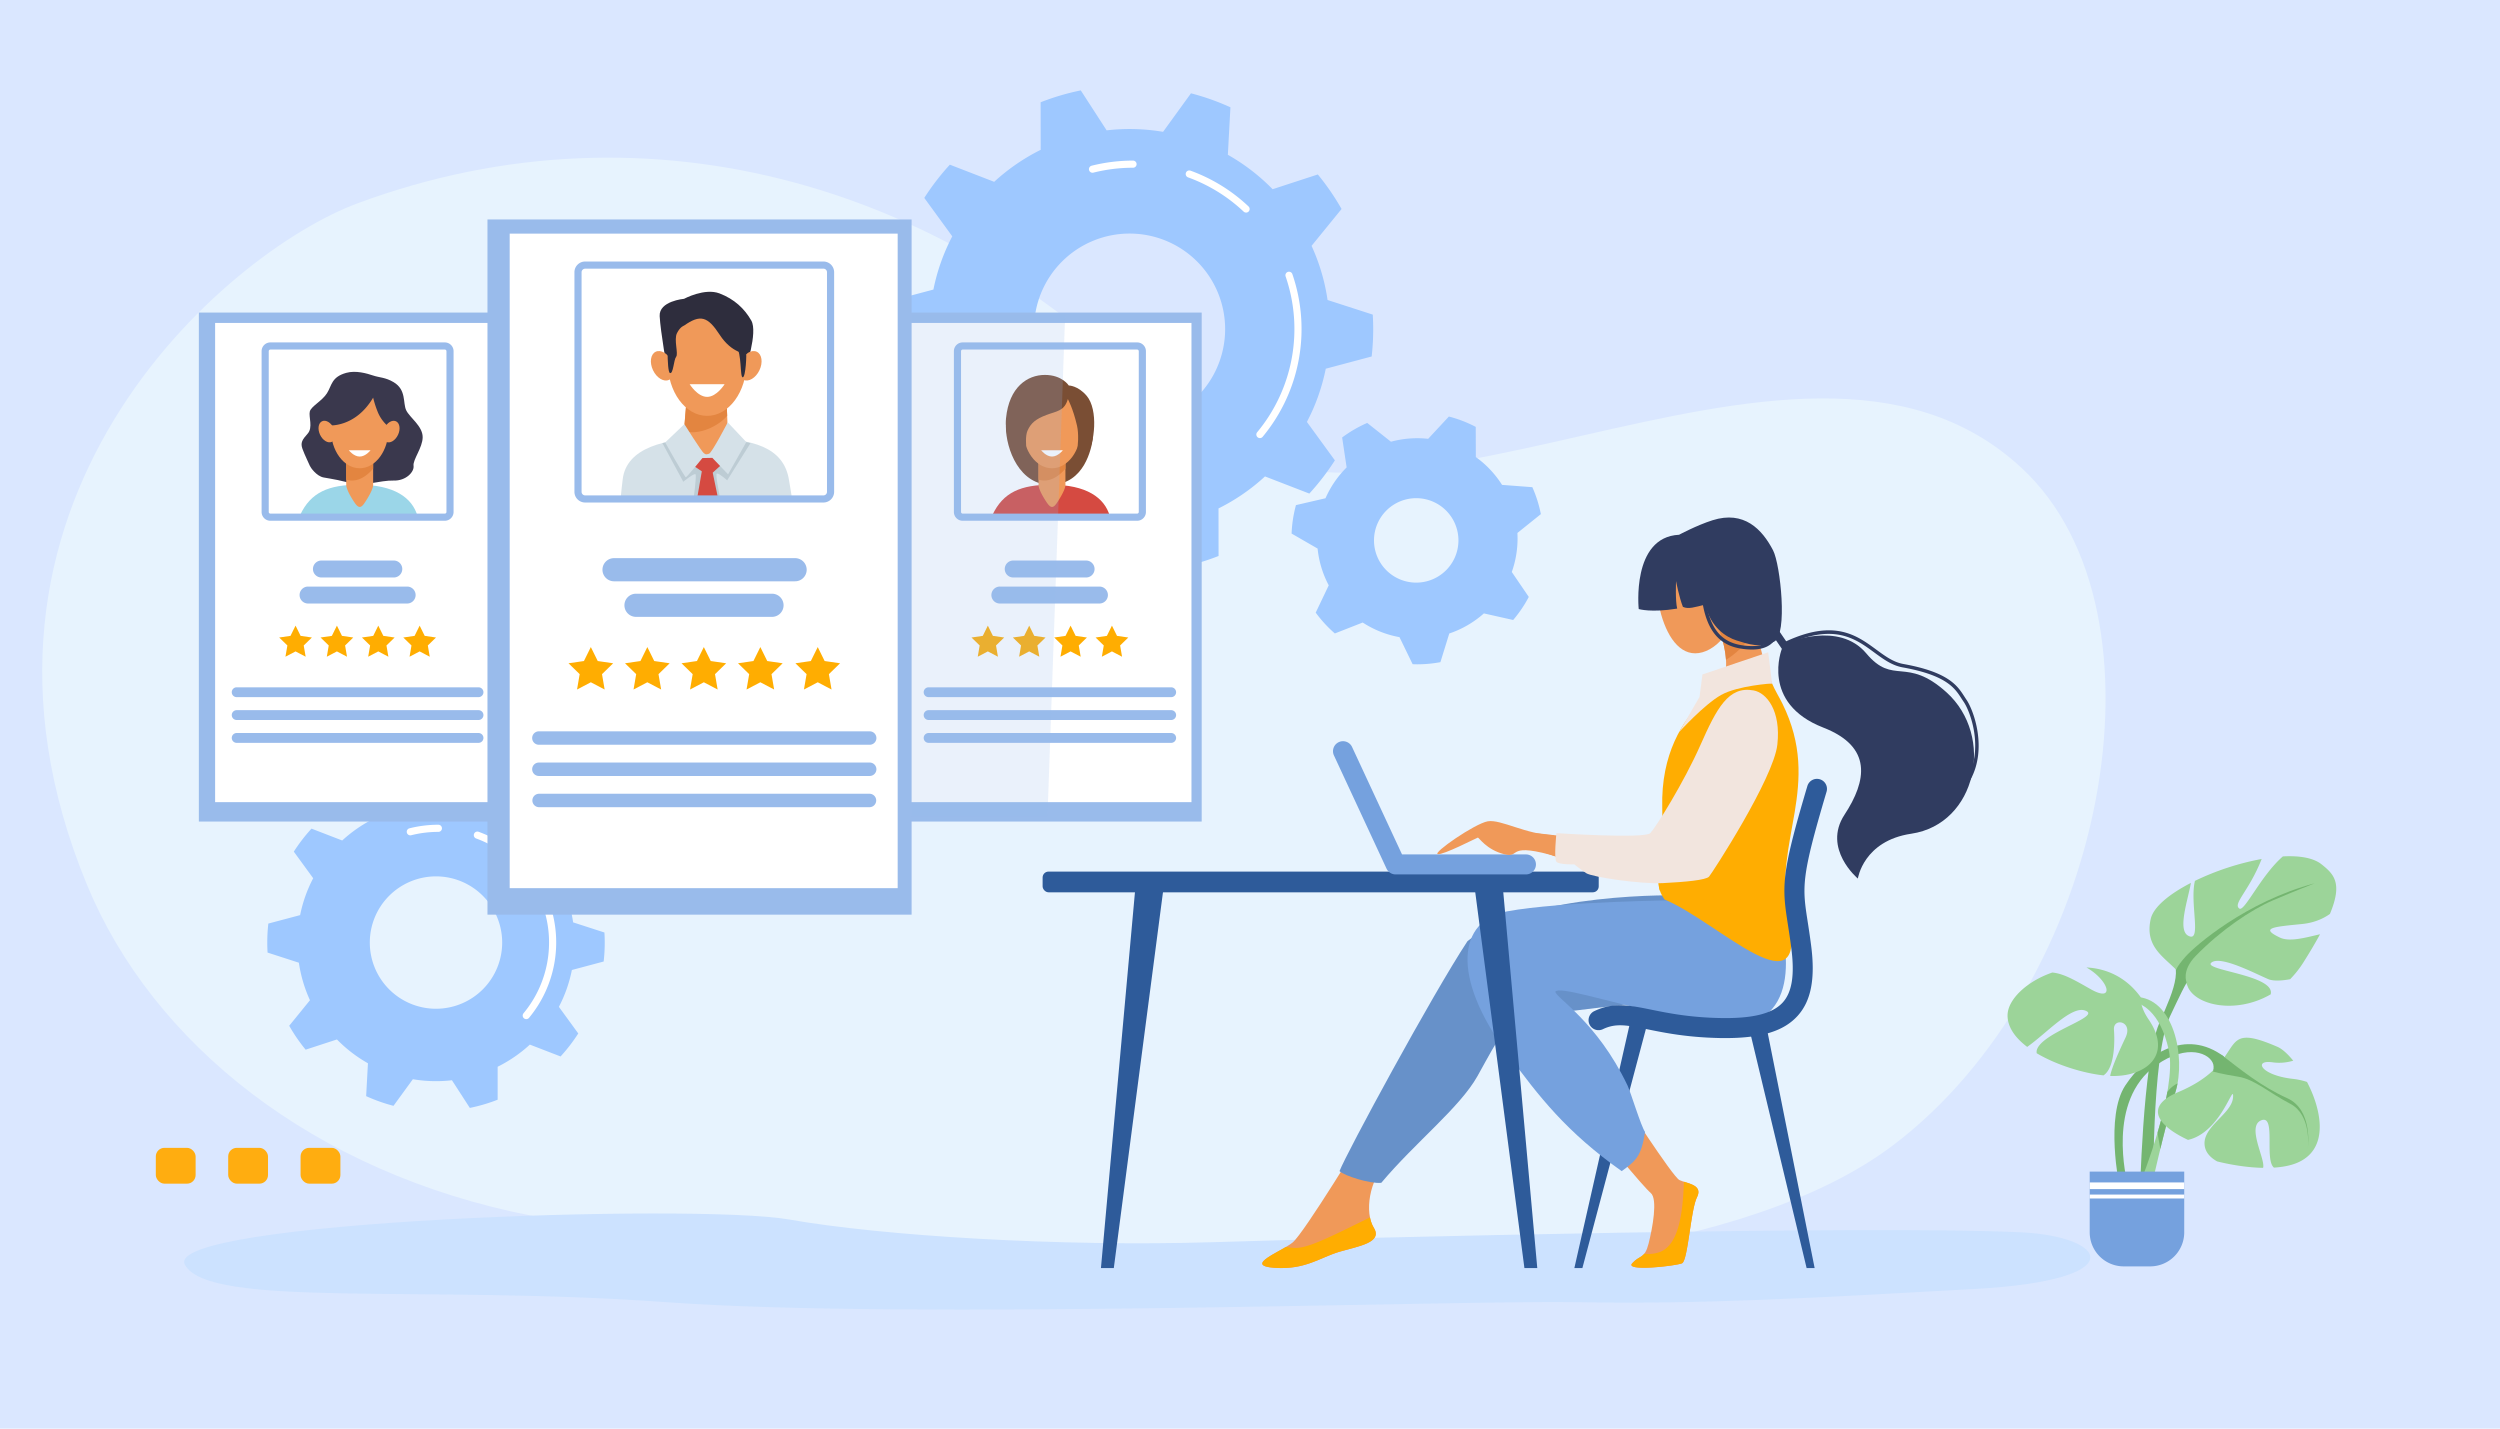 <svg id="Слой_1" data-name="Слой 1" xmlns="http://www.w3.org/2000/svg" viewBox="0 0 3500 2000"><defs><style>.cls-1{fill:#dae7ff;}.cls-2{fill:#e7f3fe;}.cls-3{fill:#9ec8ff;}.cls-4{fill:#fff;}.cls-5{fill:#cce2ff;}.cls-14,.cls-6{fill:#99bbeb;}.cls-7{fill:#9bd6e8;}.cls-8{fill:#3a384d;}.cls-9{fill:#f09959;}.cls-10{fill:#e38540;}.cls-11{fill:#ffad01;}.cls-12{fill:#7a4e34;}.cls-13{fill:#d54a41;}.cls-14{opacity:0.2;}.cls-15{fill:#2e2d3d;}.cls-16{fill:#d5e1e8;}.cls-17{fill:#bdccd4;}.cls-18{fill:#2e5b9a;}.cls-19{fill:#6791c9;}.cls-20{fill:#75a1de;}.cls-21{fill:#f2e5de;}.cls-22{fill:#303c60;}.cls-23{fill:#74b570;}.cls-24{fill:#9cd499;}.cls-25{fill:#ffad10;}</style></defs><rect class="cls-1" width="3500" height="2000"/><path class="cls-2" d="M500.22,284.79C915.7,130.55,1338,266.92,1624.36,563.92s887.44-205,1206.2,91.52c217.54,202.36,117.9,722.64-180.39,948C2244.74,1909.72,1011.75,1754.3,745,1702.18c-307.28-60.06-531.92-242.26-623.19-463.4C-98.08,705.94,316.62,353,500.22,284.79Z"/><path class="cls-3" d="M1920.33,499.07a343.3,343.3,0,0,0,2.16-38.29c0-6.83-.23-13.61-.62-20.34L1858.59,420a278.22,278.22,0,0,0-22.41-75.81l42-51.63a342,342,0,0,0-33.23-48.32l-63.29,20.65A281.32,281.32,0,0,0,1719,216.7l3.6-66.49a338.29,338.29,0,0,0-55.24-19.58l-39.08,53.93a281.26,281.26,0,0,0-79-2.07l-36.18-55.93a339,339,0,0,0-56.21,16.61l.08,66.59a281,281,0,0,0-65.11,44.79l-62.08-24A342.39,342.39,0,0,0,1294,277.08l39.18,53.79a278.34,278.34,0,0,0-26.41,74.52l-64.26,17.1a343.3,343.3,0,0,0-2.16,38.29c0,6.83.23,13.61.62,20.34l63.28,20.48a278.32,278.32,0,0,0,22.41,75.81l-42,51.63a342,342,0,0,0,33.23,48.32l63.29-20.65a281.32,281.32,0,0,0,62.65,48.15l-3.6,66.49a338.29,338.29,0,0,0,55.24,19.58L1534.58,737a281.26,281.26,0,0,0,79,2.07L1649.76,795A339,339,0,0,0,1706,778.39l-.08-66.59A280.78,280.78,0,0,0,1771,667l62.08,24a342.39,342.39,0,0,0,35.76-46.49l-39.18-53.79a278,278,0,0,0,26.41-74.52Zm-338.91,95.48a133.78,133.78,0,1,1,133.77-133.77A133.77,133.77,0,0,1,1581.42,594.55Z"/><path class="cls-4" d="M1763.87,613.35a5,5,0,0,1-3.84-8.2,226.31,226.31,0,0,0,39.88-218,5,5,0,1,1,9.45-3.26,236.3,236.3,0,0,1-41.64,227.64A5,5,0,0,1,1763.87,613.35Z"/><path class="cls-4" d="M1744.5,297.61a5,5,0,0,1-3.42-1.36,224.77,224.77,0,0,0-77.79-47.93,5,5,0,0,1,3.42-9.4A234.69,234.69,0,0,1,1747.93,289a5,5,0,0,1-3.43,8.64Z"/><path class="cls-4" d="M1529.53,241.85a5,5,0,0,1-1.22-9.85,237,237,0,0,1,57.92-7.16,5,5,0,0,1,0,10,227,227,0,0,0-55.48,6.86A5.15,5.15,0,0,1,1529.53,241.85Z"/><path class="cls-3" d="M845.14,1346.11a237,237,0,0,0,1.49-26.52q0-7.1-.43-14.09l-43.82-14.18a192.89,192.89,0,0,0-15.52-52.52L815.92,1203a236.57,236.57,0,0,0-23-33.46l-43.84,14.3a194.44,194.44,0,0,0-43.39-33.35l2.49-46.06a234.65,234.65,0,0,0-38.26-13.56l-27.07,37.35a195.12,195.12,0,0,0-54.72-1.43l-25.06-38.74a236,236,0,0,0-38.93,11.51l.06,46.12a194.87,194.87,0,0,0-45.1,31l-43-16.59a237.07,237.07,0,0,0-24.77,32.2l27.14,37.25a193,193,0,0,0-18.3,51.62l-44.51,11.84a239.59,239.59,0,0,0-1.49,26.53c0,4.73.16,9.43.43,14.09l43.83,14.18a192.72,192.72,0,0,0,15.52,52.51l-29.06,35.76a236.67,236.67,0,0,0,23,33.47l43.83-14.31a194.77,194.77,0,0,0,43.4,33.36l-2.5,46a233.49,233.49,0,0,0,38.27,13.56L578,1510.91a194.9,194.9,0,0,0,32.44,2.72,197.36,197.36,0,0,0,22.28-1.28l25.06,38.73a234.42,234.42,0,0,0,38.93-11.5l0-46.13a194.56,194.56,0,0,0,45.1-31l43,16.59a236.91,236.91,0,0,0,24.76-32.19l-27.13-37.26A192.57,192.57,0,0,0,800.63,1358Zm-234.75,66.14a92.66,92.66,0,1,1,92.66-92.66A92.67,92.67,0,0,1,610.39,1412.25Z"/><path class="cls-4" d="M736.77,1426.8a5,5,0,0,1-3.84-8.2,155.28,155.28,0,0,0,27.35-149.5,5,5,0,0,1,9.45-3.26A165.28,165.28,0,0,1,740.62,1425,5,5,0,0,1,736.77,1426.8Z"/><path class="cls-4" d="M723.35,1208.11a5,5,0,0,1-3.42-1.36,154.11,154.11,0,0,0-53.35-32.87,5,5,0,0,1,3.41-9.4,164,164,0,0,1,56.79,35,5,5,0,0,1-3.43,8.65Z"/><path class="cls-4" d="M574.45,1169.49a5,5,0,0,1-1.22-9.85,165.78,165.78,0,0,1,40.5-5,5,5,0,0,1,0,10,155.63,155.63,0,0,0-38.05,4.7A4.72,4.72,0,0,1,574.45,1169.49Z"/><path class="cls-3" d="M2124.58,753.84q0-3.87-.21-7.7l32.84-26.37a175.42,175.42,0,0,0-11.93-37.72l-42.4-3.21a141.15,141.15,0,0,0-36.71-38.94l-.14-42.26a175.14,175.14,0,0,0-37.59-14.5l-29,31.19a140.72,140.72,0,0,0-52.11,4.08l-33.23-26.31A176.23,176.23,0,0,0,1879,612.48l6.29,41.89a140.71,140.71,0,0,0-29.6,43.19l-41.34,9.59a176.14,176.14,0,0,0-6.11,39.85l36.41,21a139.52,139.52,0,0,0,15.58,51.45L1842,857.68a177.23,177.23,0,0,0,26.79,29.15l39-15.29A139.5,139.5,0,0,0,1959.28,892l18.4,37.89c2.19.08,4.39.14,6.61.14a177.07,177.07,0,0,0,32.28-3L2029,886.89a140.11,140.11,0,0,0,48.44-28.12l41,9.22a176.8,176.8,0,0,0,21.86-32.28l-23.79-34.94A140,140,0,0,0,2124.58,753.84Zm-141.87,61.83a59.11,59.11,0,1,1,59.11-59.11A59.11,59.11,0,0,1,1982.71,815.67Z"/><path class="cls-5" d="M2829.89,1725.26c-208-10.17-915.46,7.06-1130.63,13.77s-464.93-8.86-594.67-31.76-879.67,2-845.64,63.53,334.13,27.54,674.45,52.29,1105.7-3.09,1278.34,0,331-6.18,553.45-18.56S2950.45,1731.15,2829.89,1725.26Z"/><rect class="cls-6" x="278.4" y="437.6" width="434.74" height="712.57"/><rect class="cls-4" x="301.17" y="452.12" width="397.68" height="670.89"/><path class="cls-7" d="M420.12,721.15c15-32.21,40.3-42.52,81.9-42.52,49.54,0,75.26,18,82.55,44.07C495.86,723.92,420.12,721.15,420.12,721.15Z"/><path class="cls-8" d="M484.73,522c-21,5.88-20.05,17.67-27,28.6s-22.18,18.23-24,25.52,4.68,22.48-3,31-10.33,12.75-7.29,21.26,9.72,21.87,10.33,23.7,9.11,14.58,19.44,16.4,29.77,4.86,39.49,9.11,41-5.44,58.33-4.83,29.16-12.18,27.95-20.68,12.79-25.52,12.76-40.1c0-15.66-18.23-27.34-23.09-37.67S569.18,545.76,551,535c-11.52-6.83-19.44-6.22-28.55-9.26S498.09,518.27,484.73,522Z"/><path class="cls-9" d="M510.24,704.34c-4.74,7-8.22,7.29-13.36,0-4.1-5.8-12.15-19-12.15-25.65V612a12.18,12.18,0,0,1,12.15-12.15h13.36A12.18,12.18,0,0,1,522.4,612v66.7C522.4,685.37,514.5,698.06,510.24,704.34Z"/><path class="cls-10" d="M510.24,599.84H496.88A12.18,12.18,0,0,0,484.73,612V671.5c15,4.78,28.7-4.72,37.67-15.42V612A12.18,12.18,0,0,0,510.24,599.84Z"/><ellipse class="cls-9" cx="503.56" cy="600.51" rx="40.4" ry="55.05"/><path class="cls-8" d="M522.4,556.7c-25.52,43.14-63.19,38.88-63.19,38.88s.91-57.11,30.83-60.15,47.54,9,53.62,28.79,0,32.88,0,32.88a52.4,52.4,0,0,1-14.58-19.75A141.63,141.63,0,0,1,522.4,556.7Z"/><ellipse class="cls-9" cx="457.69" cy="604.22" rx="10.63" ry="15.95" transform="translate(-214.96 254.79) rotate(-25.41)"/><path class="cls-9" d="M538,599.66c-3.77,8-2.54,16.45,2.77,19s12.66-1.89,16.44-9.84,2.55-16.45-2.76-19S541.78,591.71,538,599.66Z"/><path class="cls-4" d="M518.75,630.37s-6.8,8.81-15.19,8.81-15.19-8.81-15.19-8.81Z"/><path class="cls-6" d="M551.66,808.48h-102a11.87,11.87,0,0,1,0-23.73h102a11.87,11.87,0,0,1,0,23.73Z"/><path class="cls-6" d="M570.34,844.93H430.94a11.87,11.87,0,0,1,0-23.73h139.4a11.87,11.87,0,0,1,0,23.73Z"/><path class="cls-6" d="M670.18,976H331.1a6.89,6.89,0,0,1,0-13.77H670.18a6.89,6.89,0,0,1,0,13.77Z"/><path class="cls-6" d="M670.18,1008H331.1a6.89,6.89,0,0,1,0-13.77H670.18a6.89,6.89,0,0,1,0,13.77Z"/><path class="cls-6" d="M670.18,1040H331.1a6.89,6.89,0,0,1,0-13.77H670.18a6.89,6.89,0,0,1,0,13.77Z"/><path class="cls-6" d="M622.75,729.06H378.53a12.3,12.3,0,0,1-12.29-12.29V491.68a12.3,12.3,0,0,1,12.29-12.29H622.75A12.3,12.3,0,0,1,635,491.68V716.77A12.3,12.3,0,0,1,622.75,729.06ZM378.53,489.39a2.32,2.32,0,0,0-2.29,2.29V716.77a2.32,2.32,0,0,0,2.29,2.29H622.75a2.32,2.32,0,0,0,2.29-2.29V491.68a2.32,2.32,0,0,0-2.29-2.29Z"/><polygon class="cls-11" points="413.77 875.88 420.84 890.21 436.65 892.51 425.21 903.66 427.91 919.4 413.77 911.97 399.63 919.4 402.33 903.66 390.89 892.51 406.7 890.21 413.77 875.88"/><polygon class="cls-11" points="471.68 875.88 478.75 890.21 494.56 892.51 483.12 903.66 485.82 919.4 471.68 911.97 457.54 919.4 460.24 903.66 448.8 892.51 464.61 890.21 471.68 875.88"/><polygon class="cls-11" points="529.6 875.88 536.67 890.21 552.48 892.51 541.04 903.66 543.74 919.4 529.6 911.97 515.46 919.4 518.16 903.66 506.72 892.51 522.53 890.21 529.6 875.88"/><polygon class="cls-11" points="587.51 875.88 594.58 890.21 610.39 892.51 598.95 903.66 601.65 919.4 587.51 911.97 573.37 919.4 576.07 903.66 564.63 892.51 580.44 890.21 587.51 875.88"/><rect class="cls-6" x="1247.62" y="437.6" width="434.74" height="712.57"/><rect class="cls-4" x="1270.38" y="452.12" width="397.68" height="670.89"/><path class="cls-12" d="M1408.23,596.88c0,31.91,19.21,83.41,64.54,81.76s55.36-50.74,57.12-64.59S1408.23,596.88,1408.23,596.88Z"/><path class="cls-13" d="M1389.34,721.15c15-32.21,40.3-42.52,81.9-42.52,49.53,0,75.25,18,82.54,44.07C1465.08,723.92,1389.34,721.15,1389.34,721.15Z"/><path class="cls-9" d="M1479.46,704.34c-4.75,7-8.22,7.29-13.37,0-4.09-5.8-12.15-19-12.15-25.65V612a12.18,12.18,0,0,1,12.15-12.15h13.37A12.18,12.18,0,0,1,1491.61,612v66.7C1491.61,685.37,1483.71,698.06,1479.46,704.34Z"/><path class="cls-10" d="M1479.46,599.84h-13.37A12.18,12.18,0,0,0,1453.94,612V671.5c15,4.78,28.71-4.72,37.67-15.42V612A12.18,12.18,0,0,0,1479.46,599.84Z"/><ellipse class="cls-9" cx="1472.77" cy="600.51" rx="40.4" ry="55.05"/><path class="cls-12" d="M1495,558.67c-4.8,16.93-15.32,16.73-30,22.29s-21.68,11.15-26.48,22c-6.13,13.81,2.78,54.08,2.78,54.08s-37.15-27.79-32.86-71.51,30.08-60.65,54.33-60.65,33.49,14.78,33.49,14.78,12.92.06,25.14,14.53c16.43,19.46,11.37,66.72,0,83.65s-19,22.23-18.7,21.48,10.61-39.64,5.06-63.68S1495,558.67,1495,558.67Z"/><path class="cls-4" d="M1488,630.37s-6.8,8.81-15.19,8.81-15.18-8.81-15.18-8.81Z"/><path class="cls-6" d="M1520.87,808.48h-102a11.87,11.87,0,1,1,0-23.73h102a11.87,11.87,0,0,1,0,23.73Z"/><path class="cls-6" d="M1539.55,844.93H1400.16a11.87,11.87,0,1,1,0-23.73h139.39a11.87,11.87,0,0,1,0,23.73Z"/><path class="cls-6" d="M1639.39,976H1300.32a6.89,6.89,0,1,1,0-13.77h339.07a6.89,6.89,0,1,1,0,13.77Z"/><path class="cls-6" d="M1639.39,1008H1300.32a6.89,6.89,0,1,1,0-13.77h339.07a6.89,6.89,0,1,1,0,13.77Z"/><path class="cls-6" d="M1639.39,1040H1300.32a6.89,6.89,0,1,1,0-13.77h339.07a6.89,6.89,0,1,1,0,13.77Z"/><path class="cls-6" d="M1592,729.06H1347.74a12.3,12.3,0,0,1-12.29-12.29V491.68a12.3,12.3,0,0,1,12.29-12.29H1592a12.3,12.3,0,0,1,12.29,12.29V716.77A12.3,12.3,0,0,1,1592,729.06ZM1347.74,489.39a2.32,2.32,0,0,0-2.29,2.29V716.77a2.32,2.32,0,0,0,2.29,2.29H1592a2.32,2.32,0,0,0,2.29-2.29V491.68a2.32,2.32,0,0,0-2.29-2.29Z"/><polygon class="cls-11" points="1382.98 875.88 1390.05 890.21 1405.86 892.51 1394.42 903.66 1397.12 919.4 1382.98 911.97 1368.84 919.4 1371.54 903.66 1360.1 892.51 1375.91 890.21 1382.98 875.88"/><polygon class="cls-11" points="1440.9 875.88 1447.97 890.21 1463.78 892.51 1452.34 903.66 1455.04 919.4 1440.9 911.97 1426.76 919.4 1429.46 903.66 1418.02 892.51 1433.83 890.21 1440.9 875.88"/><polygon class="cls-11" points="1498.81 875.88 1505.88 890.21 1521.69 892.51 1510.25 903.66 1512.95 919.4 1498.81 911.97 1484.67 919.4 1487.37 903.66 1475.93 892.51 1491.74 890.21 1498.81 875.88"/><polygon class="cls-11" points="1556.72 875.88 1563.8 890.21 1579.61 892.51 1568.17 903.66 1570.87 919.4 1556.72 911.97 1542.58 919.4 1545.28 903.66 1533.84 892.51 1549.65 890.21 1556.72 875.88"/><polygon class="cls-14" points="1466.49 1143.04 780.39 1143.04 828.92 440.24 1491.22 440.24 1466.49 1143.04"/><rect class="cls-6" x="682.46" y="307.25" width="593.79" height="973.26"/><rect class="cls-4" x="713.56" y="327.08" width="543.18" height="916.34"/><path class="cls-15" d="M934.53,519.55c-.38-1.13-9.89-55.72-11-76.94s34.12-24.26,34.12-24.26,28.8-15.54,49.65-7.58,35,21.35,44.51,38-8.33,68.65-8.33,68.65Z"/><path class="cls-16" d="M869.17,694.93c-.13-.9,2.44-22.38,2.53-23.25,4.8-45.23,60.56-58,116.19-58,65.37,0,109.72,12,116.8,59,.21,1.38,4,22.91,3.79,24.36C987.32,698.71,869.17,694.93,869.17,694.93Z"/><path class="cls-9" d="M999.12,648.83c-6.48,9.56-11.23,10-18.26,0-5.59-7.91-24.25-26-24.25-35.11l7.66-91a16.65,16.65,0,0,1,16.59-16.6h18.26a16.65,16.65,0,0,1,16.6,16.6l3.56,91C1019.28,622.85,1004.93,640.26,999.12,648.83Z"/><path class="cls-10" d="M999.12,506.1H980.86a16.65,16.65,0,0,0-16.59,16.6l-6.65,80.75c20.5,6.53,48.18-6.74,60.42-21.35l-2.32-59.4A16.65,16.65,0,0,0,999.12,506.1Z"/><path class="cls-17" d="M927.34,620.36l29.27,54.1s15.66-12.89,17.18-10.36S971,698.52,971,698.52s34.87.47,36.39-1-7.08-34.64-3.54-34.64,14.18,9.61,14.18,9.61l32.68-52.08-7.18-1.75L990,647.42l-57.26-28.18Z"/><polygon class="cls-13" points="960.81 645.29 982.55 659.87 975.81 698.59 1005.12 696.95 997.8 661.74 1015.82 645.29 1007.36 637.31 969.27 637.31 960.81 645.29"/><path class="cls-16" d="M958.12,593.85l-26.88,25.58s27.39,48.71,28.9,48.71,23.25-26.86,23.25-26.86L997.3,641l22,23.06,25.53-45.18-26-27.6s-22.24,43-26.28,44-4.07,1.52-7.34-1S958.12,593.85,958.12,593.85Z"/><ellipse class="cls-9" cx="989.99" cy="507.02" rx="55.18" ry="75.19"/><path class="cls-9" d="M940.46,505.86c5.16,10.87,3.47,22.47-3.78,25.91s-17.3-2.58-22.46-13.45-3.47-22.46,3.77-25.9S935.3,495,940.46,505.86Z"/><path class="cls-9" d="M1037,505.86c-5.16,10.87-3.47,22.47,3.77,25.91s17.3-2.58,22.46-13.45,3.48-22.46-3.77-25.9S1042.2,495,1037,505.86Z"/><path class="cls-4" d="M1014.47,537.88s-11,17.75-24.48,17.75-24.48-17.75-24.48-17.75Z"/><path class="cls-15" d="M957.62,455.87c22.74-15.92,33-13.26,50,12.89s37.53,26.62,37.53,26.62l2.65-27.12s-25.41-49.16-59.52-42.71-53.5,37.15-53.5,37.15-1.66,57.54,3.1,59.51,5.3-18.58,8.71-22.75-3.41-23.88,1.14-33S957.62,455.87,957.62,455.87Z"/><path class="cls-15" d="M1030.77,485.44c7.94,8.69,4.93,43.21,9.1,42.83s5.69-33,4.55-36.39S1030.77,485.44,1030.77,485.44Z"/><path class="cls-6" d="M1112.74,813.82H859.26a16.21,16.21,0,0,1,0-32.41h253.48a16.21,16.21,0,1,1,0,32.41Z"/><path class="cls-6" d="M1081.2,863.61H890.81a16.21,16.21,0,1,1,0-32.41H1081.2a16.21,16.21,0,0,1,0,32.41Z"/><path class="cls-6" d="M1217.57,1042.66H754.44a9.4,9.4,0,0,1,0-18.8h463.13a9.4,9.4,0,1,1,0,18.8Z"/><path class="cls-6" d="M1217.57,1086.36H754.44a9.4,9.4,0,0,1,0-18.8h463.13a9.4,9.4,0,0,1,0,18.8Z"/><path class="cls-6" d="M1217.57,1130.07H754.44a9.41,9.41,0,0,1,0-18.81h463.13a9.41,9.41,0,0,1,0,18.81Z"/><path class="cls-6" d="M1152.79,703.52H819.21a15,15,0,0,1-15-15V381.12a15,15,0,0,1,15-15h333.58a15,15,0,0,1,15,15V688.56A15,15,0,0,1,1152.79,703.52ZM819.21,376.16a5,5,0,0,0-5,5V688.56a5,5,0,0,0,5,5h333.58a5,5,0,0,0,5-5V381.12a5,5,0,0,0-5-5Z"/><polygon class="cls-11" points="827.17 905.88 836.83 925.45 858.42 928.59 842.8 943.82 846.49 965.33 827.17 955.17 807.86 965.33 811.54 943.82 795.92 928.59 817.51 925.45 827.17 905.88"/><polygon class="cls-11" points="906.27 905.88 915.93 925.45 937.52 928.59 921.9 943.82 925.59 965.33 906.27 955.17 886.96 965.33 890.65 943.82 875.02 928.59 896.62 925.45 906.27 905.88"/><polygon class="cls-11" points="985.37 905.88 995.03 925.45 1016.63 928.59 1001 943.82 1004.69 965.33 985.37 955.17 966.06 965.33 969.75 943.82 954.12 928.59 975.72 925.45 985.37 905.88"/><polygon class="cls-11" points="1064.48 905.88 1074.13 925.45 1095.73 928.59 1080.1 943.82 1083.79 965.33 1064.48 955.17 1045.16 965.33 1048.85 943.82 1033.22 928.59 1054.82 925.45 1064.48 905.88"/><polygon class="cls-11" points="1144.84 905.88 1154.49 925.45 1176.09 928.59 1160.46 943.82 1164.15 965.33 1144.84 955.17 1125.52 965.33 1129.21 943.82 1113.58 928.59 1135.18 925.45 1144.84 905.88"/><rect class="cls-18" x="1459.66" y="1220.22" width="778.55" height="29.01" rx="8.29"/><path class="cls-9" d="M2426.11,831.41c10.32,36.39-14.89,73.9-42.67,81.78s-47.6-16.85-57.92-53.25,3.82-72.29,31.6-80.17S2415.78,795,2426.11,831.41Z"/><path class="cls-9" d="M2270.37,1536.71s71.19,110.57,80.81,115.37,33.65,6,24.63,24-12.62,88.94-21,92.54-80.52,12-69.71,0,17.47-6,22.93-27.64,13.13-62.49,2.91-70.91S2238.2,1586,2238.2,1586Z"/><path class="cls-9" d="M1912.07,1584.19s-86.53,142.63-102.56,155.45-68.91,32-25.64,35.25,64.1-14.42,91.34-22.43,60.9-12.82,48.08-33.66-7.5-66.31,20.14-95.15S1912.07,1584.19,1912.07,1584.19Z"/><path class="cls-19" d="M2353.68,1253.46s-214.22-5.6-299.15,64.1c-49.68,75.32-169.86,297.55-179.21,322,6.41,6.41,42.47,18,58.5,16.38,47.27-56.37,109.76-105.1,134.61-149.32,30.62-54.48,40.06-81.73,89.74-86.53s161.86-20.84,195.51-20.84S2353.68,1253.46,2353.68,1253.46Z"/><polygon class="cls-18" points="2540.49 1775.28 2529.26 1775.28 2448.74 1439.32 2473.44 1439.32 2540.49 1775.28"/><polygon class="cls-18" points="2204.11 1775.28 2215.34 1775.28 2307.74 1427.44 2283.04 1427.44 2204.11 1775.28"/><path class="cls-20" d="M2475.72,1238.79l-124.54,21.5s-165.51,1.52-241.16,15.61c-68.83,12.82-79,91,0,198.71,44.86,61.18,82.79,110,160.35,165,19.73-14.48,27.28-20,32.73-54.82-5.61-7.7-20.14-55.87-24.65-65.3-42.91-89.68-100.17-122.29-101-131.12,9.62-15.62,254.69,81.44,303.41,24.35C2527.42,1358.19,2475.72,1238.79,2475.72,1238.79Z"/><path class="cls-11" d="M2480.89,956.83c-32.8-4.61-66.2,1.63-97.45,24.25-27.3,27.83-58.19,73.72-56.3,149.43,2.4,96.15-14.88,102.32,3.15,128.76,75.19,31,203.78,164.45,173.5,21.44-21.93-103.56,48.09-180.75-8.39-295.62C2490.8,975.74,2485.05,966.67,2480.89,956.83Z"/><path class="cls-11" d="M2327.12,1166.69c-1.46,50.13-8.54,64.89-3.13,80.61,30.65,3.13,86.72,15.39,100.73,35,16,22.43,32.06,25.64,24.58,9.08s-27.25-40.06,3.2-120.72,44.87-135.15,15-191.24Z"/><path class="cls-9" d="M2480.89,956.83c-20.19-47.82-25.15-101.54-25.15-101.54l-52.89,15.62s30.05,67.31,1.21,91.34a272.45,272.45,0,0,0-20.62,18.83C2414.69,958.46,2448.09,952.22,2480.89,956.83Z"/><path class="cls-10" d="M2457.33,868c-3.13-2.79-7-6.26-11.17-9.9L2403,870.86l-.09.24c1,2.38,12,28,13.47,52.67,12.85-7.79,26.93-20.51,43-42.72C2458.56,876.12,2457.87,871.73,2457.33,868Z"/><path class="cls-9" d="M2443.72,971.87c-54.47,19-48.43,76.42-98.55,161-26,43.8-50,43.14-50,43.14a1159.74,1159.74,0,0,1-134.42-8.51c-46.08-5.63-49,8.09-17,19.54,64.63,23.11,131.71,48,185.79,42s146.59-144,151.35-179.92C2487.49,999.46,2471.15,962.27,2443.72,971.87Z"/><path class="cls-18" d="M2415.67,1453.32c-3.39,0-6.85,0-10.41-.13-44.39-1.09-74.61-7.23-98.88-12.17-28.35-5.76-44-8.93-62.14-.25a14,14,0,1,1-12.07-25.26c26.63-12.73,48.93-8.2,79.78-1.93,23.2,4.72,52.08,10.59,94,11.62,46.92,1.17,75.52-5.79,90-21.87,12.92-14.33,16.7-38.4,11.9-75.75-1.64-12.79-3.29-23.42-4.74-32.8-4.09-26.47-6.8-44-3.45-71,3.11-25.1,11.42-58.53,30.68-123.37a14,14,0,0,1,26.84,8c-35.88,120.82-34.06,132.58-26.4,182.11,1.48,9.55,3.15,20.37,4.84,33.51,5.92,46.06-.07,77.23-18.87,98.07C2497.41,1443.55,2466,1453.32,2415.67,1453.32Z"/><path class="cls-11" d="M1918,1704.4c-57.42,28.08-88.33,44.18-106.74,42.64-4.34-.36-7.94-.8-11-1.28-20.48,12.11-53.17,26.41-16.39,29.13,43.27,3.21,64.1-14.42,91.34-22.43s60.9-12.82,48.08-33.66A43.61,43.61,0,0,1,1918,1704.4Z"/><path class="cls-11" d="M2357.44,1654.43c-1.41,45.46-7.66,90.51-35.46,99a46.68,46.68,0,0,1-20,1.79c-4.38,5.41-9.71,5.47-16.88,13.42-10.81,12,61.3,3.61,69.71,0s12-74.51,21-92.54C2383.22,1661.31,2368.32,1657.86,2357.44,1654.43Z"/><path class="cls-20" d="M2136.26,1224.19H1953.85a14,14,0,0,1-12.7-8.1l-73.71-158.65a14,14,0,0,1,25.39-11.8l70,150.55h173.48a14,14,0,0,1,0,28Z"/><path class="cls-9" d="M2174.43,1169.13c-36.86-.53-73.42-22.5-91.58-19.3s-77.45,44.34-70,45.94,54.48-22.76,56.08-23.13,11.76,16.87,36.86,23.21.18-18.82,78,4.69C2234.43,1215.82,2174.43,1169.13,2174.43,1169.13Z"/><path class="cls-21" d="M2475.47,913.19l5.42,43.64s-47.69,2.84-71.43,16.19S2350.7,1025,2350.7,1025l28.62-49.27,4.12-31.52Z"/><path class="cls-21" d="M2455.17,966.61c-35.42-6.64-51.81,25.11-74.78,76.92s-62.18,114.75-70,122.86-131.41,0-131.41,0-3.74,35.79,0,40.07,25.11,3.73,25.11,3.73,8.55,6.83,16.56,12.23,75.85,15.55,107.37,13.95,60.36-4.27,64.63-9.08S2483,1090,2488.29,1042.46,2473.25,970,2455.17,966.61Z"/><path class="cls-22" d="M2350.7,748.67c-67,3.2-56.49,104-56.49,104s17.4,5.37,53.86-.64c-2.8-10.82-1.6-38.46-1.6-38.46s4.23,22.43,9.61,36.06c7.71,3.53,16.43.4,31.25-3.19,7.62,32,29.13,45.56,43.85,50.19,16.28,5.12,33.5,11.22,52.73,1.61s8.66-107.91-1.56-127.67c-15.32-29.67-40.8-56.22-84.87-42.2C2375.38,735.4,2350.7,748.67,2350.7,748.67Z"/><path class="cls-22" d="M2467.22,868.37l27.39,40s-30.36,75.86,57.94,110.22c69.15,26.92,61,74.34,29.76,122S2601,1230,2601,1230s7.62-52.83,74.81-62.8c91.61-13.6,117.55-136.59,49.12-198.09-56.62-50.9-73.85-8.75-112.18-54.42s-110.68-14.82-110.68-14.82l-26.52-38.68Z"/><path class="cls-22" d="M2756.45,1093a2.44,2.44,0,0,1-2.14-3.61c23-42.1,4.24-93.1-5.21-106.92-1-1.46-2-3-3-4.52-9.29-14.49-20.85-32.54-82.54-43.64-14.85-2.68-26.88-11.51-39.61-20.86-26.31-19.31-56.12-41.19-120.9-11.38a2.43,2.43,0,1,1-2-4.42c67.38-31,98.43-8.23,125.82,11.88,12.27,9,23.85,17.51,37.6,20,63.77,11.48,76,30.52,85.77,45.82,1,1.53,1.92,3,2.88,4.39,9.9,14.48,29.59,67.91,5.47,112A2.45,2.45,0,0,1,2756.45,1093Z"/><path class="cls-22" d="M2452.59,909.37a97,97,0,0,1-14.23-1.14c-23.44-3.52-54.89-16.84-57.35-91.64a2.44,2.44,0,1,1,4.87-.16c1,30.83,7.13,53.65,18.18,67.81,8.39,10.75,19.52,16.85,35,19.17,21.7,3.25,36.08-.76,42.74-11.91A2.44,2.44,0,0,1,2486,894C2479.89,904.23,2468.68,909.37,2452.59,909.37Z"/><polygon class="cls-18" points="1541.33 1775.28 1559.33 1775.28 1629.36 1239.98 1589.76 1239.98 1541.33 1775.28"/><polygon class="cls-18" points="2152.18 1775.28 2134.18 1775.28 2064.15 1239.98 2103.76 1239.98 2152.18 1775.28"/><path class="cls-23" d="M3028.14,1323.43c31.14,28.44,17.6,56.87-5.42,109.69s-27.08,247.8-27.08,247.8l19-2.71s-2.71-200.41,23-254.57,36.56-81.25,59.58-63.65S3028.14,1323.43,3028.14,1323.43Z"/><path class="cls-24" d="M3011,1286.61c3.78-16.85,26.24-35.09,56.28-50.55-4.47,24.85-18.79,65.49-4,73.83,20,11.24,1.95-45.5,9.66-76.69a371.35,371.35,0,0,1,93.38-30.63l-.12.34c-17.61,44.69-40.63,62.29-31.15,69.06,7.13,5.1,30.36-46.52,61-73,23-1.23,42.5,1.89,54,11,17.81,14.1,29.76,26.61,11.85,69.54-10.23,7.32-23.49,12.56-38.89,14.1-40.62,4.06-59.58,5.42-31.14,19,13.92,6.63,37.26-.38,56.19-4.64-6.14,11.31-13.69,24.11-22.86,38.7a143.57,143.57,0,0,1-19,24.22c-13.09,2.51-24.51,2.54-30.55-.05-19-8.13-67.71-33.86-79.9-23-11.92,10.61,90.29,17.32,83.2,44.27-49.54,28.54-106.23,15-116.25-11.25C3049.33,1345.62,2999.64,1337.34,3011,1286.61Z"/><path class="cls-23" d="M3113.45,1479.16c-54.17-40.63-109.69-2.71-138.12,40.62s-8.13,140.83-8.13,140.83,10.83,0,10.83-4.06-29.79-115.1,40.63-165.21c44.05-31.34,75.83-16.25,79.89-1.35s-17.6,42-17.6,42Z"/><path class="cls-24" d="M2988.87,1395.65c54.16,0,71.77,84,56.87,132.71s-35.21,139.47-35.21,139.47L2997,1654.29s51.46-127.29,39.27-184.16-42-66.36-47.39-66.36S2988.87,1395.65,2988.87,1395.65Z"/><path class="cls-23" d="M3034.3,1528.73a39.33,39.33,0,0,1,14.25-12,105.36,105.36,0,0,1-2.81,11.61c-6.79,22.21-14.7,53.13-21.3,80.22-.6-3.47-1.52-8.82-3-17.06-.34-2-.6-4.07-.79-6.31A523.85,523.85,0,0,0,3034.3,1528.73Z"/><path class="cls-24" d="M3049.11,1529.14c102.91-43.33,48.69-102.8,139.42-63.53,6.39,2.77,14.18,9.75,22,19.36a67.57,67.57,0,0,1-28.74,2.31c-27.09-4.06-17.61,17.6,27.08,23a100.3,100.3,0,0,1,20.94,4.42c21.29,40.89,30.88,94.69-14.17,113.39-8.88,3.69-19.85,5.79-32.07,6.58-13.9-11,3.4-75-18-66.16-20.58,8.47,6.44,54.81,2.74,66.48-20.31-.37-42.8-3.68-64.29-9-8.5-4.76-15-11.15-17-19.56-6.77-28.43,37.91-46,39.27-70.41,1.24-22.41-16.38,49.3-63.07,59.85C3021,1576.16,3001,1549.4,3049.11,1529.14Z"/><path class="cls-24" d="M2975.78,1452.52c10.83-23-17.61-28.43-16.25-10.83,1.2,15.6,1.33,53.52-14.67,63.84-27.59-3-65.13-14.11-93.5-31a11.45,11.45,0,0,1,1.19-7.06c12.19-24.38,90.73-44.69,66.35-52.81-19.41-6.47-53.43,31.72-80.84,51-16.46-12.49-27.49-27.38-27.49-44,0-22.5,27.34-48,62.69-60.14,15.91,1.61,30.68,10.31,53.77,23.39,34.1,19.32,26.21-11.92-6-30.46,27.83,1.44,55.58,13.33,76.05,41.74,0,0-1.94,12.14,10.91,30.93,35.07,51.24-5.4,81.16-53.77,79.21C2956.93,1492.74,2968.29,1468.43,2975.78,1452.52Z"/><path class="cls-23" d="M3110.19,1476.86c26.48,20.46,55.9,44.39,92,60.64s28.89,69.21,28.89,69.21,5.41-45.74-24.68-61.39-49.95-34.3-72.82-37.92-35.51-7.22-35.51-7.22,7.22-14.44,3-19.86S3110.19,1476.86,3110.19,1476.86Z"/><path class="cls-23" d="M3240.72,1236.56c-96.9,25.88-167.92,87.88-181.16,102.92s-13.24,19.26-13.24,19.26l10.23,19.26,4.81-2.4s-7.82-16.26,12.64-37.32c35.29-36.33,78.24-65,107.74-77.64S3240.72,1236.56,3240.72,1236.56Z"/><path class="cls-20" d="M2973.24,1640.2h37a47.67,47.67,0,0,1,47.67,47.67v85.06a0,0,0,0,1,0,0H2925.57a0,0,0,0,1,0,0v-85.06A47.67,47.67,0,0,1,2973.24,1640.2Z" transform="translate(5983.5 3413.13) rotate(180)"/><rect class="cls-4" x="2925.57" y="1655.41" width="132.35" height="9.32"/><rect class="cls-4" x="2925.57" y="1672.4" width="132.35" height="5.48"/><rect class="cls-25" x="420.8" y="1606.98" width="55.73" height="50.16" rx="12.08" transform="translate(897.34 3264.11) rotate(180)"/><rect class="cls-25" x="319.47" y="1606.98" width="55.73" height="50.16" rx="12.08" transform="translate(694.68 3264.11) rotate(180)"/><rect class="cls-25" x="218.15" y="1606.98" width="55.73" height="50.16" rx="12.08" transform="translate(492.02 3264.11) rotate(180)"/></svg>